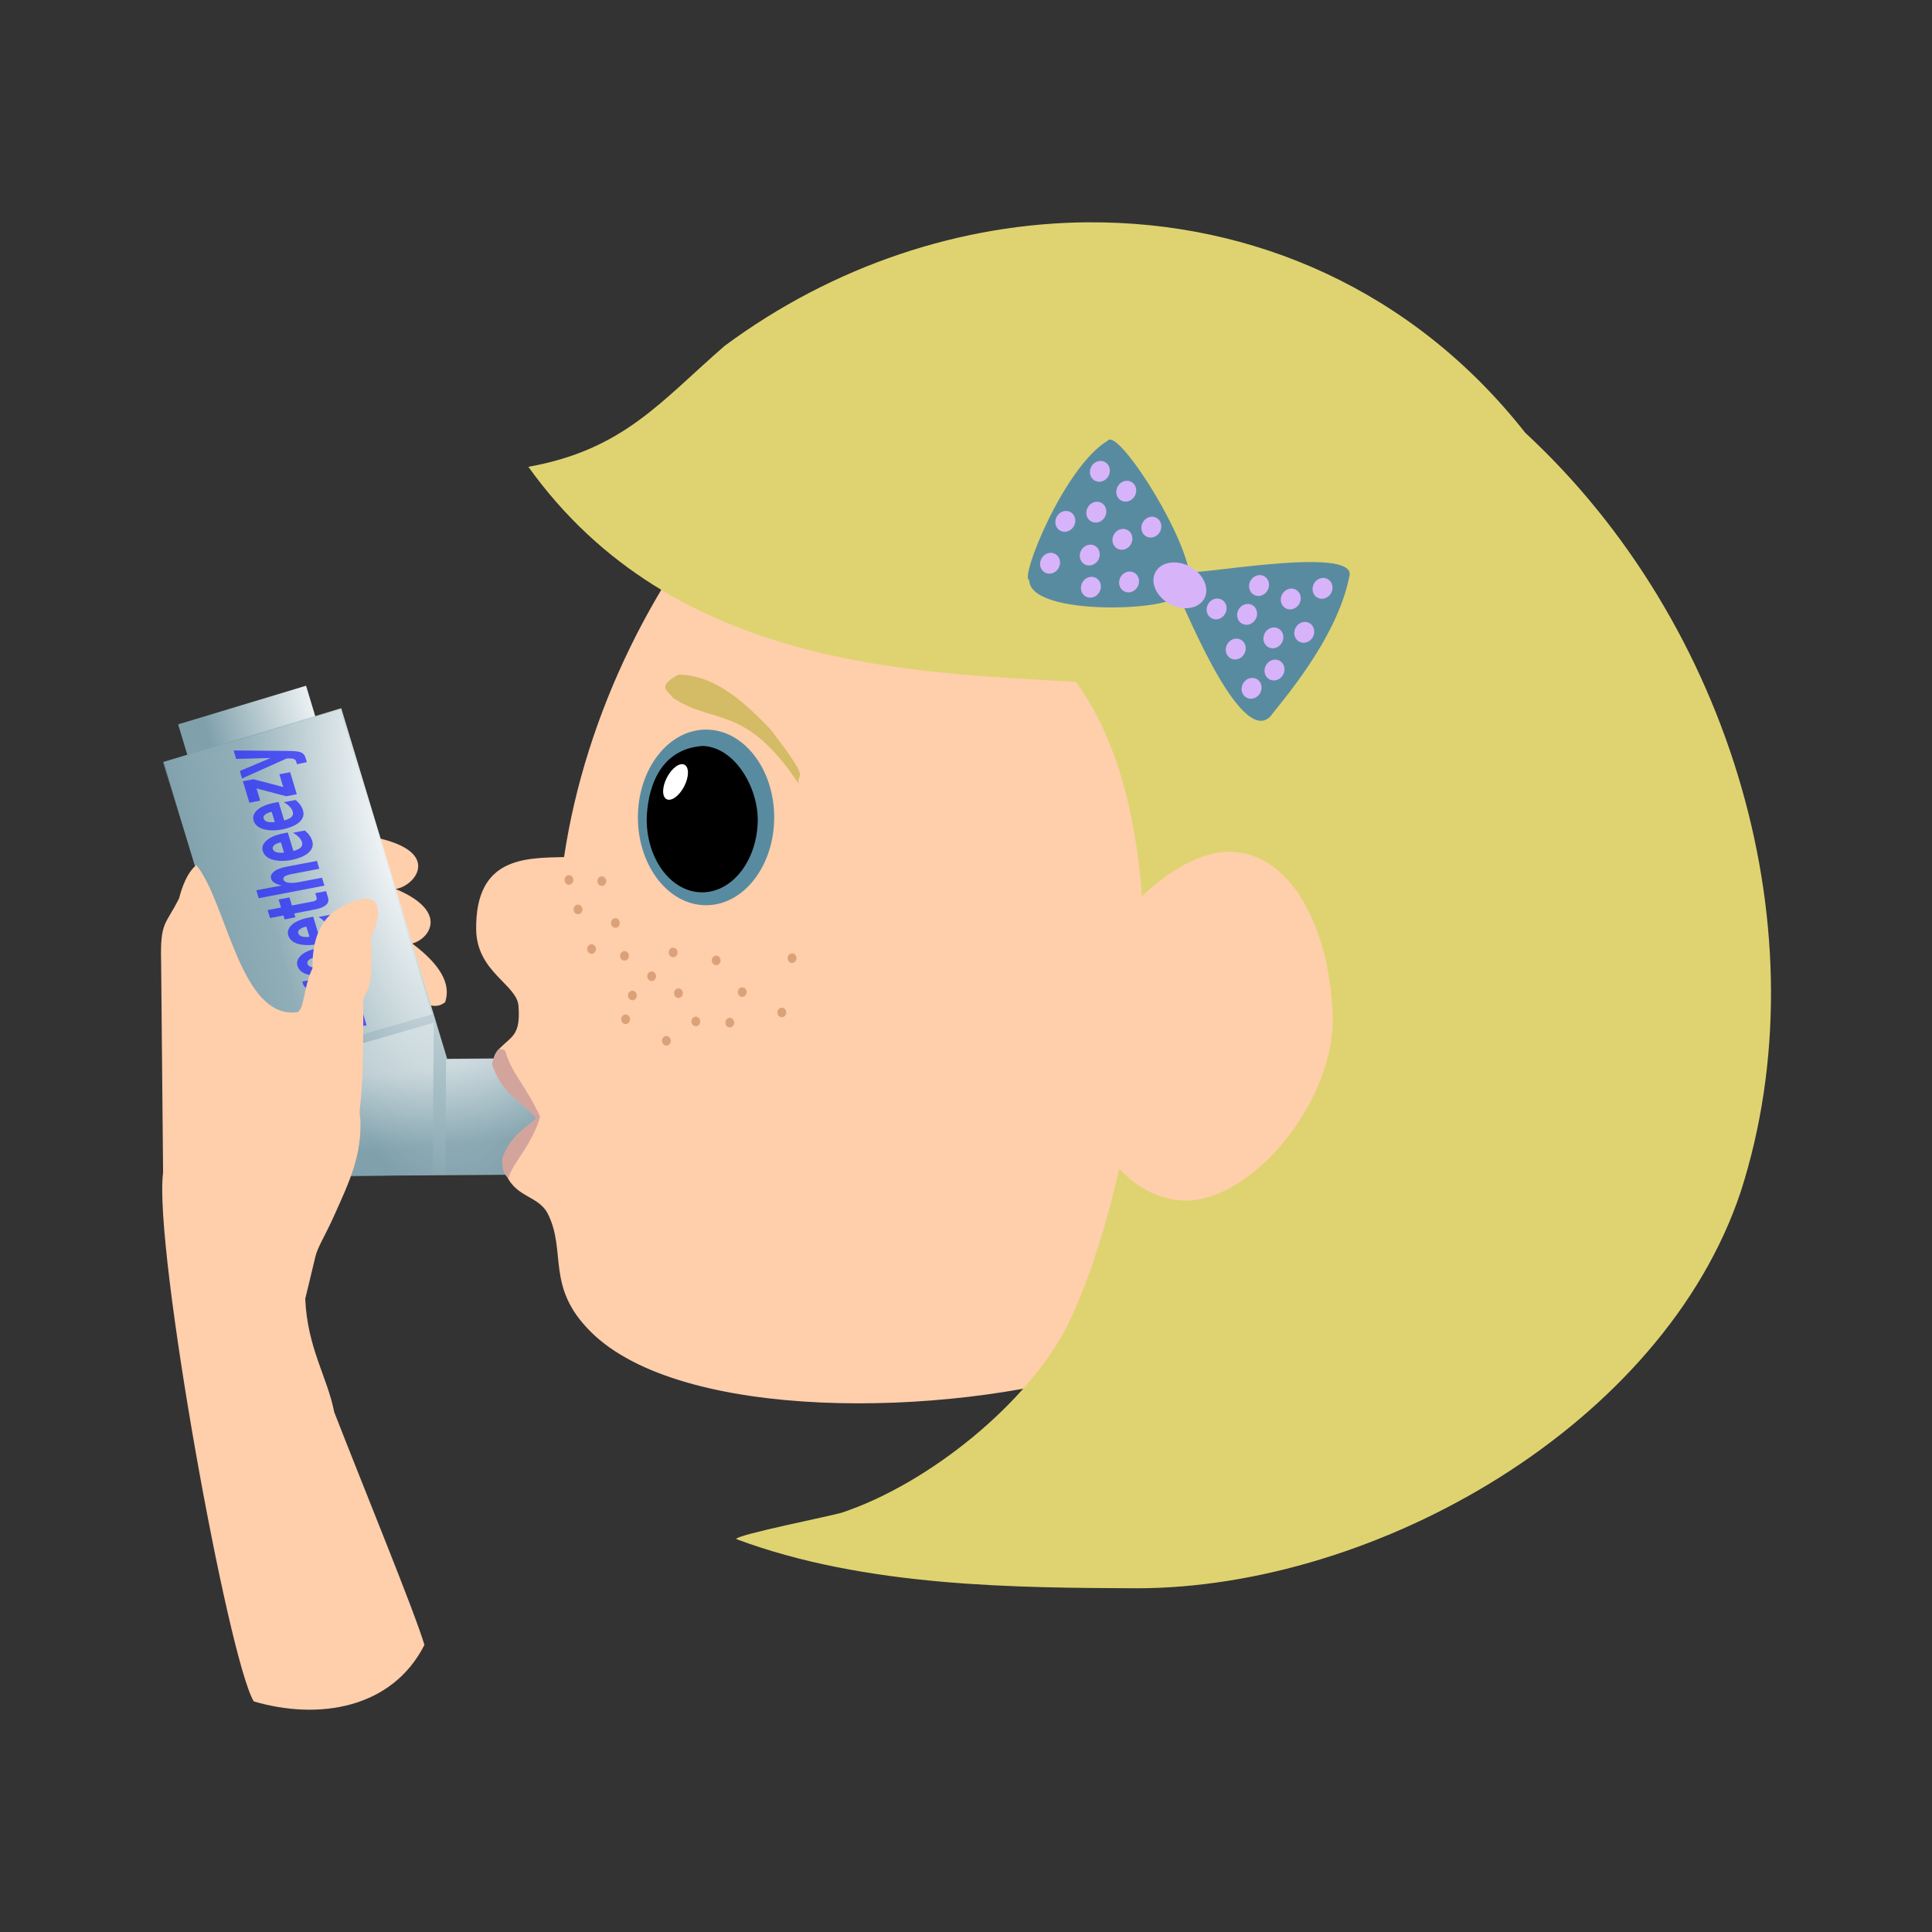 <svg:svg xmlns:dc="http://purl.org/dc/elements/1.1/" xmlns:ns1="http://www.w3.org/1999/xlink" xmlns:ns3="http://creativecommons.org/ns#" xmlns:rdf="http://www.w3.org/1999/02/22-rdf-syntax-ns#" xmlns:svg="http://www.w3.org/2000/svg" height="861.69" id="svg5792" version="1.1" viewBox="-71.808 -99.145 861.69 861.69" width="861.69">
  <svg:rect x="-71.808" y="-99.145" width="861.69" height="861.69" fill="#333333" stroke="none"/>
  <svg:defs id="defs5794">
    <svg:linearGradient id="linearGradient3877">
      <svg:stop id="stop3879" offset="0" stop-color="#fff" />
      <svg:stop id="stop3881" offset="1" stop-color="#80a1ac" />
    </svg:linearGradient>
    <svg:linearGradient gradientTransform="matrix(-.088 .996 -1 -.021 -153.78 -227.38)" gradientUnits="userSpaceOnUse" id="linearGradient4178" x1="806" x2="834.75" y1="-37.322" y2="51.64">
      <svg:stop id="stop3879-2-9" offset="0" stop-color="#fff" />
      <svg:stop id="stop3881-1-1" offset="1" stop-color="#80a1ac" />
    </svg:linearGradient>
    <svg:linearGradient gradientTransform="matrix(-.088 .996 -1 -.021 -129.56 -95.674)" gradientUnits="userSpaceOnUse" id="linearGradient4183" x1="783.48" x2="818.01" y1="24.087" y2="21.021">
      <svg:stop id="stop3879-2" offset="0" stop-color="#fff" />
      <svg:stop id="stop3881-1" offset="1" stop-color="#80a1ac" />
    </svg:linearGradient>
    <svg:linearGradient gradientTransform="matrix(-.088 .996 -1 -.021 -45.455 -102.08)" gradientUnits="userSpaceOnUse" id="linearGradient4186" x1="783.48" x2="818.01" y1="24.087" y2="21.021" ns1:href="#linearGradient3877" />
    <svg:radialGradient cx="-632.85" cy="338.36" gradientTransform="matrix(1.055 -.193 .512 2.8 309.84 -500.72)" gradientUnits="userSpaceOnUse" id="radialGradient4189" r="61.596" ns1:href="#linearGradient3877" />
    <svg:linearGradient gradientTransform="translate(-15.004 -105.81)" gradientUnits="userSpaceOnUse" id="linearGradient4192" x1="-397.42" x2="-340.65" y1="535.46" y2="535.89">
      <svg:stop id="stop3858" offset="0" stop-color="#80a1ac" />
      <svg:stop id="stop3860" offset="1" stop-color="#fff" />
    </svg:linearGradient>
  </svg:defs>
  <svg:g id="layer1" transform="translate(291.47 -302.84)">
    <svg:path d="m-164.74 650.68c1.657-5.176 2.527-15.188-20.406-30.143-0.52 13.248 35.849-7.675-6.95-22.373 5.74 9.273 35.583-14.659-7.781-21.68l22.673 74.095c4.189 0.585 8.164 3.57 12.464 0.1z" fill="#ffceab" id="path4128" style="color:#000000" />
    <svg:path d="m-424.03 422.18h59.599v18.183h-59.599z" fill="url(#linearGradient4192)" id="rect3854" style="color:#000000" transform="rotate(-16.809)" />
    <svg:path d="m-290.36 543.51 55.171 182.63 0.016 2.215 0.653-0.001 0.063 0.209 0.718-0.217 110.85-0.808-0.366-51.893-40.59 0.281-47.237-156.36-79.274 23.948z" fill="url(#radialGradient4189)" id="rect3076" style="color:#000000" />
    <svg:path d="m-122.28 675.53-0.563 51.862-41.724 0.023 0.225-51.232z" fill="url(#linearGradient4186)" id="rect3883" opacity=".38" style="color:#000000" />
    <svg:path d="m-169.8 659.81-0.532 67.681-64.458 1.615-13.65-46.513z" fill="url(#linearGradient4183)" id="rect3883-3" opacity=".38" style="color:#000000" />
    <svg:g fill="#00f" id="text3964" transform="matrix(-.212 -.702 1.305 -.394 0 0)">
      <svg:path d="m-773.3-293.26c0.96 0 1.71-0.242 2.25-0.727 0.54-0.485 0.811-1.151 0.811-1.999-0-0.55-0.191-0.969-0.573-1.258-0.373-0.289-0.913-0.433-1.621-0.433h-3.005l-0.867 4.417h3.005m-1.593 9.127c1.23 0 2.176-0.294 2.837-0.881 0.662-0.587 0.992-1.43 0.992-2.53-0-0.699-0.228-1.216-0.685-1.552-0.457-0.335-1.155-0.503-2.097-0.503h-3.173l-1.062 5.465h3.187m6.374-7.506c0.913 0.261 1.617 0.741 2.111 1.44 0.503 0.69 0.755 1.547 0.755 2.572-0 2.246-0.839 4.002-2.516 5.269-1.668 1.258-4.016 1.887-7.045 1.887h-8.932l4.067-20.868h8.065c2.479 0 4.31 0.363 5.493 1.09 1.193 0.727 1.789 1.85 1.789 3.369-0 1.277-0.349 2.4-1.048 3.369-0.699 0.96-1.612 1.584-2.74 1.873" id="path3099" style="" />
      <svg:path d="m-748.23-291.86c-0.345-0.196-0.727-0.345-1.146-0.447-0.419-0.102-0.871-0.154-1.356-0.154-1.277 0-2.339 0.41-3.187 1.23-0.839 0.82-1.407 2.003-1.705 3.55l-1.426 7.212h-5.018l3.047-15.655h5.032l-0.545 2.684c0.662-0.988 1.486-1.742 2.474-2.264 0.997-0.531 2.101-0.797 3.313-0.797 0.177 0 0.377 0.009 0.601 0.028 0.224 0.019 0.489 0.047 0.797 0.084l-0.881 4.529" id="path3101" style="" />
      <svg:path d="m-730.8-287.71-0.168 0.797h-11.713c-0 0.056-0.005 0.14-0.014 0.252-0.009 0.103-0.014 0.182-0.014 0.238 0 1.016 0.303 1.775 0.909 2.278 0.615 0.503 1.533 0.755 2.754 0.755 1.053 0 2.162-0.158 3.327-0.475 1.174-0.317 2.404-0.787 3.69-1.412l-0.769 3.886c-1.221 0.447-2.437 0.778-3.648 0.992-1.202 0.224-2.427 0.335-3.676 0.335-2.441 0-4.328-0.564-5.661-1.691-1.323-1.127-1.985-2.721-1.985-4.78 0-1.193 0.21-2.348 0.629-3.466 0.429-1.127 1.048-2.157 1.859-3.089 0.96-1.118 2.106-1.966 3.438-2.544 1.342-0.578 2.828-0.867 4.459-0.867 2.115 0 3.793 0.564 5.032 1.691 1.249 1.127 1.873 2.646 1.873 4.557-0 0.373-0.028 0.769-0.084 1.188-0.047 0.41-0.126 0.862-0.238 1.356m-4.724-2.292c0.028-0.121 0.047-0.242 0.056-0.363 0.019-0.13 0.028-0.256 0.028-0.377-0-0.745-0.224-1.337-0.671-1.775-0.447-0.438-1.053-0.657-1.817-0.657-0.978 0-1.812 0.27-2.502 0.811-0.68 0.531-1.202 1.319-1.565 2.362h6.472" id="path3103" style="" />
      <svg:path d="m-711.4-287.71-0.168 0.797h-11.713c-0 0.056-0.005 0.14-0.014 0.252-0.009 0.103-0.014 0.182-0.014 0.238 0 1.016 0.303 1.775 0.909 2.278 0.615 0.503 1.533 0.755 2.754 0.755 1.053 0 2.162-0.158 3.327-0.475 1.174-0.317 2.404-0.787 3.69-1.412l-0.769 3.886c-1.221 0.447-2.437 0.778-3.648 0.992-1.202 0.224-2.427 0.335-3.676 0.335-2.441 0-4.328-0.564-5.661-1.691-1.323-1.127-1.985-2.721-1.985-4.78 0-1.193 0.21-2.348 0.629-3.466 0.429-1.127 1.048-2.157 1.859-3.089 0.96-1.118 2.106-1.966 3.438-2.544 1.342-0.578 2.828-0.867 4.459-0.867 2.115 0 3.793 0.564 5.032 1.691 1.249 1.127 1.873 2.646 1.873 4.557-0 0.373-0.028 0.769-0.084 1.188-0.047 0.41-0.126 0.862-0.238 1.356m-4.724-2.292c0.028-0.121 0.047-0.242 0.056-0.363 0.019-0.13 0.028-0.256 0.028-0.377-0-0.745-0.224-1.337-0.671-1.775-0.447-0.438-1.053-0.657-1.817-0.657-0.978 0-1.812 0.27-2.502 0.811-0.68 0.531-1.202 1.319-1.565 2.362h6.472" id="path3105" style="" />
      <svg:path d="m-699.7-300.57-0.853 4.445h5.116l-0.713 3.578h-5.116l-1.286 6.625c-0.037 0.149-0.065 0.275-0.084 0.377-0.009 0.102-0.014 0.2-0.014 0.294-0 0.429 0.14 0.736 0.419 0.923 0.289 0.186 0.769 0.28 1.44 0.28h2.586l-0.713 3.578h-4.207c-1.51 0-2.66-0.317-3.452-0.95-0.792-0.634-1.188-1.547-1.188-2.74-0-0.261 0.014-0.54 0.042-0.839 0.028-0.298 0.07-0.601 0.126-0.909l1.286-6.639h-2.46l0.685-3.578h2.488l0.867-4.445h5.032" id="path3107" style="" />
      <svg:path d="m-677.84-290.01-1.859 9.533h-5.018l1.579-8.163c0.112-0.531 0.196-0.978 0.252-1.342 0.065-0.373 0.098-0.666 0.098-0.881-0-0.596-0.168-1.058-0.503-1.384-0.326-0.326-0.792-0.489-1.398-0.489-1.034 0-1.924 0.405-2.67 1.216-0.736 0.801-1.249 1.915-1.538 3.341l-1.51 7.702h-5.018l4.221-21.749h5.032l-1.635 8.386c0.923-0.904 1.85-1.575 2.781-2.013 0.932-0.438 1.906-0.657 2.921-0.657 1.444 0 2.558 0.377 3.341 1.132 0.783 0.755 1.174 1.817 1.174 3.187-0 0.298-0.023 0.629-0.07 0.992-0.037 0.363-0.098 0.759-0.182 1.188" id="path3109" style="" />
      <svg:path d="m-657.89-287.71-0.168 0.797h-11.713c-0 0.056-0.005 0.14-0.014 0.252-0.009 0.103-0.014 0.182-0.014 0.238-0 1.016 0.303 1.775 0.909 2.278 0.615 0.503 1.533 0.755 2.754 0.755 1.053 0 2.162-0.158 3.327-0.475 1.174-0.317 2.404-0.787 3.69-1.412l-0.769 3.886c-1.221 0.447-2.437 0.778-3.648 0.992-1.202 0.224-2.427 0.335-3.676 0.335-2.441 0-4.328-0.564-5.661-1.691-1.323-1.127-1.985-2.721-1.985-4.78 0-1.193 0.21-2.348 0.629-3.466 0.429-1.127 1.048-2.157 1.859-3.089 0.96-1.118 2.106-1.966 3.438-2.544 1.342-0.578 2.828-0.867 4.459-0.867 2.115 0 3.793 0.564 5.032 1.691 1.249 1.127 1.873 2.646 1.873 4.557-0 0.373-0.028 0.769-0.084 1.188-0.047 0.41-0.126 0.862-0.238 1.356m-4.724-2.292c0.028-0.121 0.047-0.242 0.056-0.363 0.019-0.13 0.028-0.256 0.028-0.377-0-0.745-0.224-1.337-0.671-1.775-0.447-0.438-1.053-0.657-1.817-0.657-0.978 0-1.812 0.27-2.502 0.811-0.68 0.531-1.202 1.319-1.565 2.362h6.472" id="path3111" style="" />
      <svg:path d="m-638.49-287.71-0.168 0.797h-11.713c0 0.056-0.005 0.14-0.014 0.252-0.009 0.103-0.014 0.182-0.014 0.238-0 1.016 0.303 1.775 0.909 2.278 0.615 0.503 1.533 0.755 2.754 0.755 1.053 0 2.162-0.158 3.327-0.475 1.174-0.317 2.404-0.787 3.69-1.412l-0.769 3.886c-1.221 0.447-2.437 0.778-3.648 0.992-1.202 0.224-2.427 0.335-3.676 0.335-2.441 0-4.328-0.564-5.661-1.691-1.323-1.127-1.985-2.721-1.985-4.78 0-1.193 0.21-2.348 0.629-3.466 0.429-1.127 1.048-2.157 1.859-3.089 0.96-1.118 2.106-1.966 3.438-2.544 1.342-0.578 2.828-0.867 4.459-0.867 2.115 0 3.793 0.564 5.032 1.691 1.249 1.127 1.873 2.646 1.873 4.557-0 0.373-0.028 0.769-0.084 1.188-0.047 0.41-0.126 0.862-0.238 1.356m-4.724-2.292c0.028-0.121 0.047-0.242 0.056-0.363 0.019-0.13 0.028-0.256 0.028-0.377-0-0.745-0.224-1.337-0.671-1.775-0.447-0.438-1.053-0.657-1.817-0.657-0.978 0-1.812 0.27-2.502 0.811-0.68 0.531-1.202 1.319-1.565 2.362h6.472" id="path3113" style="" />
      <svg:path d="m-633.97-296.13h13.656l-0.685 3.494-9.756 8.582h8.093l-0.685 3.578h-13.992l0.657-3.494 9.784-8.582h-7.758l0.685-3.578" id="path3115" style="" />
      <svg:path d="m-618.54-296.13h4.724l2.152 10.847 5.549-10.847h5.353l-9.91 17.136c-1.109 1.929-2.134 3.192-3.075 3.788-0.941 0.606-2.157 0.909-3.648 0.909h-3.033l0.517-3.285h1.579c0.82-0 1.454-0.14 1.901-0.419 0.457-0.27 0.862-0.75 1.216-1.44l0.461-0.839-3.788-15.851" id="path3117" style="" />
    </svg:g>
    <svg:path d="m-211.7 520.25 41.155 135.81-78.157 22.637-41.976-135.04z" fill="url(#linearGradient4178)" id="rect3883-3-3" opacity=".38" style="color:#000000" />
    <svg:path d="m145.47 330.11c-132.35-0.909-238.17 128.65-257.17 255.84-17.432 0.446-39.57-0.029-39.201 32.275 0.217 18.987 18.135 24.55 18.864 34.043 1.001 13.04-2.786 13.397-8.4 19.011-10.268 10.268 9.685 23.98 16.653 30.948 0.552 0.552-18.224 12.087-14.295 23.875 3.974 11.923 14.874 10.441 19.159 19.011 8.445 16.89-1.067 32.386 19.011 52.465 40.395 40.395 158.45 38.233 227.25 17.39 106.87-14.51 184.03-63.25 188.06-175.24 4.81-133.62-22.58-308.62-169.92-309.63z" fill="#ffceab" id="path5918" />
    <svg:path d="m-297.99 257.48c0 30.126-18.769 54.548-41.921 54.548-23.153 0-41.921-24.422-41.921-54.548s18.769-54.548 41.921-54.548c23.153 0 41.921 24.422 41.921 54.548z" fill="#598ba0" id="path4175" style="color:#000000" transform="matrix(.725 0 0 .718 198.06 383.4)" />
    <svg:path d="m-49.732 536.39c-20.582 1.355-24.843 20.936-25.113 32.696 0 18.026 11.044 32.597 24.719 32.597s24.817-14.571 24.817-32.597c-0.156-14.697-10.315-32.027-24.423-32.696z" id="path5920" />
    <svg:path d="m-58.138 554.45c-2.201 4.244-5.706 6.792-7.828 5.691s-2.058-5.433 0.144-9.677c2.201-4.244 5.706-6.792 7.828-5.691s2.058 5.433-0.144 9.677z" fill="#fff" id="path6506" />
    <svg:path d="m122.18 302.84c-56.586 0.351-113.83 19.248-162.26 55.118-28.582 24.805-45.085 46.33-87.54 53.939 64.997 90.775 174.13 91.648 244.2 95.94 17.734 24.1 26.779 58.318 29.475 95.645 12.353-11.897 26.572-19.895 38.759-19.895 28.371 0 45.206 35.587 46.275 73.245 1.134 39.94-39.958 88.088-71.476 81.792-9.354-1.868-17.336-6.691-23.727-13.706-5.882 26.207-13.713 50.257-22.696 69.266-17.555 35.11-62.128 71.209-100.95 84.15-4.05 1.35-47.16 9.873-47.16 11.79 57.806 21.679 126.35 21.683 178.47 21.959 107.52 0 234.98-73.16 269.55-176.85 36.9-114.87-4-253.3-96.09-338.5-50.39-64.11-122.07-94.33-194.83-93.88z" fill="#dfd371" id="path6514" />
    <svg:path d="m-60.742 504.62c-10.383 5.549-4.032 7.429-2.379 10.339 18.572 12.232 32.37 2.689 56.072 38.317-1.286-5.73 6.621 0.776-12.558-24.232-13.491-14.269-26.27-24.384-41.134-24.424z" fill="#d4bb65" id="path3990" />
    <svg:path d="m-362.86 343.83c0 1.183-0.879 2.143-1.964 2.143-1.085 0-1.964-0.959-1.964-2.143s0.879-2.143 1.964-2.143c1.085 0 1.964 0.959 1.964 2.143z" fill="#a05a2c" id="path3992" opacity=".38" style="color:#000000" transform="translate(304.15 302.84)" />
    <svg:path d="m-362.86 343.83c0 1.183-0.879 2.143-1.964 2.143-1.085 0-1.964-0.959-1.964-2.143s0.879-2.143 1.964-2.143c1.085 0 1.964 0.959 1.964 2.143z" fill="#a05a2c" id="path3992-4" opacity=".38" style="color:#000000" transform="translate(332.59 302.35)" />
    <svg:path d="m-362.86 343.83c0 1.183-0.879 2.143-1.964 2.143-1.085 0-1.964-0.959-1.964-2.143s0.879-2.143 1.964-2.143c1.085 0 1.964 0.959 1.964 2.143z" fill="#a05a2c" id="path3992-5" opacity=".38" style="color:#000000" transform="translate(280.06 286.19)" />
    <svg:path d="m-362.86 343.83c0 1.183-0.879 2.143-1.964 2.143-1.085 0-1.964-0.959-1.964-2.143s0.879-2.143 1.964-2.143c1.085 0 1.964 0.959 1.964 2.143z" fill="#a05a2c" id="path3992-8" opacity=".38" style="color:#000000" transform="translate(301.78 284.67)" />
    <svg:path d="m-362.86 343.83c0 1.183-0.879 2.143-1.964 2.143-1.085 0-1.964-0.959-1.964-2.143s0.879-2.143 1.964-2.143c1.085 0 1.964 0.959 1.964 2.143z" fill="#a05a2c" id="path3992-57" opacity=".38" style="color:#000000" transform="translate(320.97 288.21)" />
    <svg:path d="m-362.86 343.83c0 1.183-0.879 2.143-1.964 2.143-1.085 0-1.964-0.959-1.964-2.143s0.879-2.143 1.964-2.143c1.085 0 1.964 0.959 1.964 2.143z" fill="#a05a2c" id="path3992-3" opacity=".38" style="color:#000000" transform="translate(298.75 324.07)" />
    <svg:path d="m-362.86 343.83c0 1.183-0.879 2.143-1.964 2.143-1.085 0-1.964-0.959-1.964-2.143s0.879-2.143 1.964-2.143c1.085 0 1.964 0.959 1.964 2.143z" fill="#a05a2c" id="path3992-38" opacity=".38" style="color:#000000" transform="translate(280.56 314.47)" />
    <svg:path d="m-362.86 343.83c0 1.183-0.879 2.143-1.964 2.143-1.085 0-1.964-0.959-1.964-2.143s0.879-2.143 1.964-2.143c1.085 0 1.964 0.959 1.964 2.143z" fill="#a05a2c" id="path3992-9" opacity=".38" style="color:#000000" transform="matrix(1 0 0 -1 292.18 982.94)" />
    <svg:path d="m-362.86 343.83c0 1.183-0.879 2.143-1.964 2.143-1.085 0-1.964-0.959-1.964-2.143s0.879-2.143 1.964-2.143c1.085 0 1.964 0.959 1.964 2.143z" fill="#a05a2c" id="path3992-55" opacity=".38" style="color:#000000" transform="translate(327.03 315.98)" />
    <svg:path d="m-362.86 343.83c0 1.183-0.879 2.143-1.964 2.143-1.085 0-1.964-0.959-1.964-2.143s0.879-2.143 1.964-2.143c1.085 0 1.964 0.959 1.964 2.143z" fill="#a05a2c" id="path3992-386" opacity=".38" style="color:#000000" transform="matrix(1 0 0 -1 311.88 1003.1)" />
    <svg:path d="m-362.86 343.83c0 1.183-0.879 2.143-1.964 2.143-1.085 0-1.964-0.959-1.964-2.143s0.879-2.143 1.964-2.143c1.085 0 1.964 0.959 1.964 2.143z" fill="#a05a2c" id="path3992-0" opacity=".38" style="color:#000000" transform="translate(283.59 303.86)" />
    <svg:path d="m-362.86 343.83c0 1.183-0.879 2.143-1.964 2.143-1.085 0-1.964-0.959-1.964-2.143s0.879-2.143 1.964-2.143c1.085 0 1.964 0.959 1.964 2.143z" fill="#a05a2c" id="path3992-33" opacity=".38" style="color:#000000" transform="translate(354.81 287.2)" />
    <svg:path d="m-362.86 343.83c0 1.183-0.879 2.143-1.964 2.143-1.085 0-1.964-0.959-1.964-2.143s0.879-2.143 1.964-2.143c1.085 0 1.964 0.959 1.964 2.143z" fill="#a05a2c" id="path3992-6" opacity=".38" style="color:#000000" transform="translate(350.26 311.44)" />
    <svg:path d="m-362.86 343.83c0 1.183-0.879 2.143-1.964 2.143-1.085 0-1.964-0.959-1.964-2.143s0.879-2.143 1.964-2.143c1.085 0 1.964 0.959 1.964 2.143z" fill="#a05a2c" id="path3992-1" opacity=".38" style="color:#000000" transform="translate(255.31 252.34)" />
    <svg:path d="m-362.86 343.83c0 1.183-0.879 2.143-1.964 2.143-1.085 0-1.964-0.959-1.964-2.143s0.879-2.143 1.964-2.143c1.085 0 1.964 0.959 1.964 2.143z" fill="#a05a2c" id="path3992-87" opacity=".38" style="color:#000000" transform="matrix(1 0 0 -1 269.96 940.51)" />
    <svg:path d="m-362.86 343.83c0 1.183-0.879 2.143-1.964 2.143-1.085 0-1.964-0.959-1.964-2.143s0.879-2.143 1.964-2.143c1.085 0 1.964 0.959 1.964 2.143z" fill="#a05a2c" id="path3992-05" opacity=".38" style="color:#000000" transform="matrix(1 0 0 -1 259.35 953.14)" />
    <svg:path d="m-362.86 343.83c0 1.183-0.879 2.143-1.964 2.143-1.085 0-1.964-0.959-1.964-2.143s0.879-2.143 1.964-2.143c1.085 0 1.964 0.959 1.964 2.143z" fill="#a05a2c" id="path3992-11" opacity=".38" style="color:#000000" transform="translate(276.02 271.54)" />
    <svg:path d="m-362.86 343.83c0 1.183-0.879 2.143-1.964 2.143-1.085 0-1.964-0.959-1.964-2.143s0.879-2.143 1.964-2.143c1.085 0 1.964 0.959 1.964 2.143z" fill="#a05a2c" id="path3992-03" opacity=".38" style="color:#000000" transform="translate(265.41 283.15)" />
    <svg:path d="m-223.89 635.53c-0.278-16.591 6.23-22.166 8.937-24.926 19.965-12.658 24.097-4.126 17.063 11.635 1.307 25.648-2.245 21.811-3.402 27.77 0.423 51.79-2.537 45.311-1.229 53.183 0.515 16.271-4.942 27.539-11.637 42.494-4.114 9.19-7.279 13.953-8.364 18.113l-4.614 19.194c0.989 22.072 9.8 34.652 12.939 50.543 13.89 35.667 35.883 89.159 40.22 103.81-14.508 28.572-47.417 33.649-76.114 25.189-11.536-19.133-44.775-202.83-40.443-235.85l-0.886-94.07c-0.436-18.021 1.875-15.988 8.014-28.244 3.35-13.285 8.998-15.755 7.876-14.594 13.516 16.78 19.415 68.758 44.914 65.361 3.256-1.631 2.628-11.227 6.725-19.605z" fill="#ffceab" id="path4124" style="color:#000000" />
    <svg:path d="m-444.21 368.85c1.01-0.168 1.768 0.168 2.273 1.01 2.456 9.467 8.961 15.007 15.405 29.042-3.422 12.464-12.972 21.527-14.142 27.653-1.151-1.626-2.93-2.175-2.809-8.891 3.747-10.872 11.588-14.422 15.183-18.004-6.569-8.073-15.126-10.18-19.698-24.244 0.96-3.972 2.726-7.549 3.788-6.566z" fill="#d3a49c" id="path4157" transform="translate(304.15 302.84)" />
    <svg:g id="g4345" transform="matrix(1.793 .972 -.972 1.793 1488 -220.22)">
      <svg:path d="m-781.43 131.33c-3.238 13.974-16.414 27.64-18.119 29.954-7.158 7.183-19.535-28.684-19.545-27.257-0.171 3.615-32.634 4.024-32.336-4.125-2.178-0.228 8.342-24.527 18.119-29.954 2.168-2.502 15.085 18.638 16.873 29.007-2.942 1.854 37.483-4.998 35.009 2.375z" fill="#598ba0" id="path4194" style="color:#000000" transform="matrix(.864 -.503 .503 .864 229.68 79.05)" />
      <svg:path d="m-706.43 329.55c0 1.972-1.919 3.571-4.286 3.571s-4.286-1.599-4.286-3.571 1.919-3.571 4.286-3.571 4.286 1.599 4.286 3.571z" fill="#d7b3fa" id="path4197" style="color:#000000" transform="matrix(1.417 0 0 1.3 595.99 176.47)" />
      <svg:path d="m-710.36 356.51c0 1.282-0.959 2.321-2.143 2.321s-2.143-1.039-2.143-2.321 0.959-2.321 2.143-2.321 2.143 1.039 2.143 2.321z" fill="#d7b3fa" id="path4199" style="color:#000000" transform="translate(325.93 260.7)" />
      <svg:path d="m-710.36 356.51c0 1.282-0.959 2.321-2.143 2.321s-2.143-1.039-2.143-2.321 0.959-2.321 2.143-2.321 2.143 1.039 2.143 2.321z" fill="#d7b3fa" id="path4199-4" style="color:#000000" transform="translate(277.72 243.02)" />
      <svg:path d="m-710.36 356.51c0 1.282-0.959 2.321-2.143 2.321s-2.143-1.039-2.143-2.321 0.959-2.321 2.143-2.321 2.143 1.039 2.143 2.321z" fill="#d7b3fa" id="path4199-5" style="color:#000000" transform="translate(280.93 251.95)" />
      <svg:path d="m-710.36 356.51c0 1.282-0.959 2.321-2.143 2.321s-2.143-1.039-2.143-2.321 0.959-2.321 2.143-2.321 2.143 1.039 2.143 2.321z" fill="#d7b3fa" id="path4199-42" style="color:#000000" transform="translate(285.57 245.52)" />
      <svg:path d="m-710.36 356.51c0 1.282-0.959 2.321-2.143 2.321s-2.143-1.039-2.143-2.321 0.959-2.321 2.143-2.321 2.143 1.039 2.143 2.321z" fill="#d7b3fa" id="path4199-49" style="color:#000000" transform="translate(284.5 258.02)" />
      <svg:path d="m-710.36 356.51c0 1.282-0.959 2.321-2.143 2.321s-2.143-1.039-2.143-2.321 0.959-2.321 2.143-2.321 2.143 1.039 2.143 2.321z" fill="#d7b3fa" id="path4199-9" style="color:#000000" transform="translate(324.86 248.73)" />
      <svg:path d="m-710.36 356.51c0 1.282-0.959 2.321-2.143 2.321s-2.143-1.039-2.143-2.321 0.959-2.321 2.143-2.321 2.143 1.039 2.143 2.321z" fill="#d7b3fa" id="path4199-94" style="color:#000000" transform="translate(324.15 239.45)" />
      <svg:path d="m-710.36 356.51c0 1.282-0.959 2.321-2.143 2.321s-2.143-1.039-2.143-2.321 0.959-2.321 2.143-2.321 2.143 1.039 2.143 2.321z" fill="#d7b3fa" id="path4199-98" style="color:#000000" transform="translate(317.36 246.95)" />
      <svg:path d="m-710.36 356.51c0 1.282-0.959 2.321-2.143 2.321s-2.143-1.039-2.143-2.321 0.959-2.321 2.143-2.321 2.143 1.039 2.143 2.321z" fill="#d7b3fa" id="path4199-1" style="color:#000000" transform="translate(328.43 254.8)" />
      <svg:path d="m-710.36 356.51c0 1.282-0.959 2.321-2.143 2.321s-2.143-1.039-2.143-2.321 0.959-2.321 2.143-2.321 2.143 1.039 2.143 2.321z" fill="#d7b3fa" id="path4199-6" style="color:#000000" transform="translate(318.79 254.8)" />
      <svg:path d="m-710.36 356.51c0 1.282-0.959 2.321-2.143 2.321s-2.143-1.039-2.143-2.321 0.959-2.321 2.143-2.321 2.143 1.039 2.143 2.321z" fill="#d7b3fa" id="path4199-3" style="color:#000000" transform="translate(281.29 235.87)" />
      <svg:path d="m-710.36 356.51c0 1.282-0.959 2.321-2.143 2.321s-2.143-1.039-2.143-2.321 0.959-2.321 2.143-2.321 2.143 1.039 2.143 2.321z" fill="#d7b3fa" id="path4199-93" style="color:#000000" transform="translate(274.15 234.8)" />
      <svg:path d="m-710.36 356.51c0 1.282-0.959 2.321-2.143 2.321s-2.143-1.039-2.143-2.321 0.959-2.321 2.143-2.321 2.143 1.039 2.143 2.321z" fill="#d7b3fa" id="path4199-34" style="color:#000000" transform="translate(274.15 257.66)" />
      <svg:path d="m-710.36 356.51c0 1.282-0.959 2.321-2.143 2.321s-2.143-1.039-2.143-2.321 0.959-2.321 2.143-2.321 2.143 1.039 2.143 2.321z" fill="#d7b3fa" id="path4199-61" style="color:#000000" transform="translate(289.86 240.16)" />
      <svg:path d="m-710.36 356.51c0 1.282-0.959 2.321-2.143 2.321s-2.143-1.039-2.143-2.321 0.959-2.321 2.143-2.321 2.143 1.039 2.143 2.321z" fill="#d7b3fa" id="path4199-56" style="color:#000000" transform="translate(272.72 248.02)" />
      <svg:path d="m-710.36 356.51c0 1.282-0.959 2.321-2.143 2.321s-2.143-1.039-2.143-2.321 0.959-2.321 2.143-2.321 2.143 1.039 2.143 2.321z" fill="#d7b3fa" id="path4199-17" style="color:#000000" transform="translate(291.29 253.02)" />
      <svg:path d="m-710.36 356.51c0 1.282-0.959 2.321-2.143 2.321s-2.143-1.039-2.143-2.321 0.959-2.321 2.143-2.321 2.143 1.039 2.143 2.321z" fill="#d7b3fa" id="path4199-2" style="color:#000000" transform="translate(310.93 249.09)" />
      <svg:path d="m-710.36 356.51c0 1.282-0.959 2.321-2.143 2.321s-2.143-1.039-2.143-2.321 0.959-2.321 2.143-2.321 2.143 1.039 2.143 2.321z" fill="#d7b3fa" id="path4199-29" style="color:#000000" transform="translate(316.65 240.16)" />
      <svg:path d="m-710.36 356.51c0 1.282-0.959 2.321-2.143 2.321s-2.143-1.039-2.143-2.321 0.959-2.321 2.143-2.321 2.143 1.039 2.143 2.321z" fill="#d7b3fa" id="path4199-28" style="color:#000000" transform="translate(330.22 244.45)" />
      <svg:path d="m-710.36 356.51c0 1.282-0.959 2.321-2.143 2.321s-2.143-1.039-2.143-2.321 0.959-2.321 2.143-2.321 2.143 1.039 2.143 2.321z" fill="#d7b3fa" id="path4199-12" style="color:#000000" transform="translate(329.15 234.09)" />
    </svg:g>
  </svg:g>
</svg:svg>